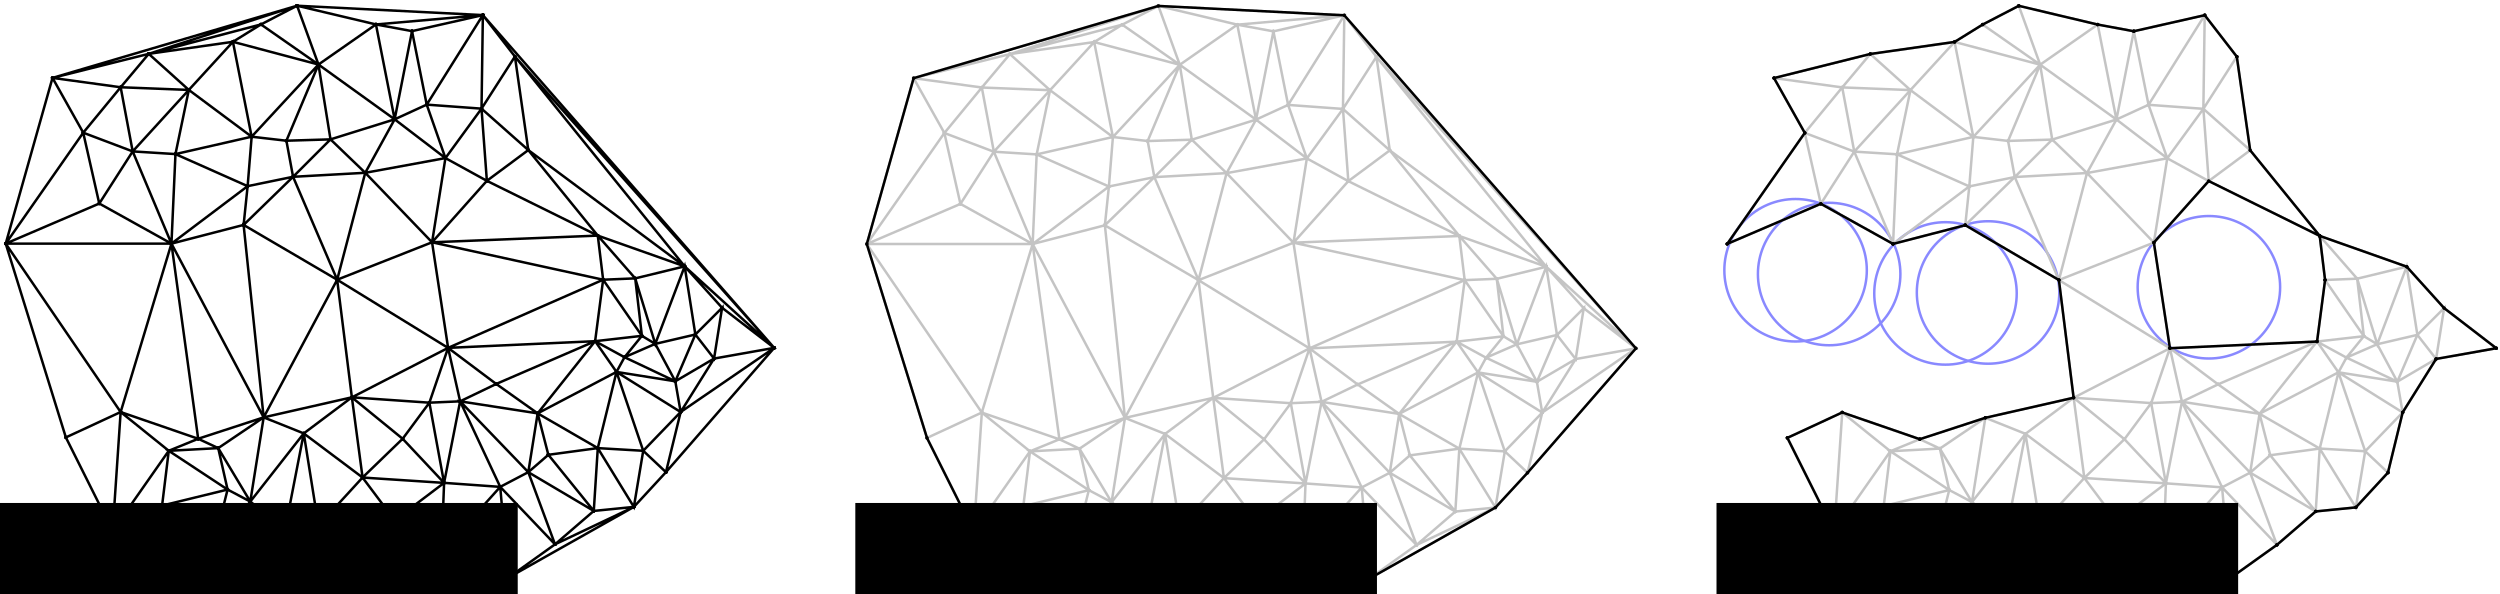 <?xml version="1.0" encoding="UTF-8" standalone="no"?>
<!-- Created with Inkscape (http://www.inkscape.org/) -->

<svg
   xmlns:dc="http://purl.org/dc/elements/1.1/"
   xmlns:cc="http://creativecommons.org/ns#"
   xmlns:rdf="http://www.w3.org/1999/02/22-rdf-syntax-ns#"
   xmlns:svg="http://www.w3.org/2000/svg"
   xmlns="http://www.w3.org/2000/svg"
   xmlns:sodipodi="http://sodipodi.sourceforge.net/DTD/sodipodi-0.dtd"
   xmlns:inkscape="http://www.inkscape.org/namespaces/inkscape"
   width="496.648"
   height="118.045"
   id="svg2"
   version="1.1"
   inkscape:version="0.48.4 r9939"
   sodipodi:docname="delaunay-alpha-c.svg">
  <sodipodi:namedview
     id="base"
     pagecolor="#ffffff"
     bordercolor="#666666"
     borderopacity="1.0"
     inkscape:pageopacity="0.0"
     inkscape:pageshadow="2"
     inkscape:zoom="1.979899"
     inkscape:cx="269.77642"
     inkscape:cy="29.981046"
     inkscape:document-units="px"
     inkscape:current-layer="layer1"
     showgrid="false"
     inkscape:window-width="1918"
     inkscape:window-height="1198"
     inkscape:window-x="1920"
     inkscape:window-y="0"
     inkscape:window-maximized="0"
     showguides="true"
     inkscape:guide-bbox="true"
     fit-margin-top="0"
     fit-margin-left="0"
     fit-margin-right="0"
     fit-margin-bottom="0"
     units="cm" />
  <defs
     id="defs4">
    <marker
       inkscape:stockid="DotM"
       orient="auto"
       refY="0"
       refX="0"
       id="DotM"
       style="overflow:visible">
      <path
         id="path3833"
         d="m -2.5,-1 c 0,2.76 -2.24,5 -5,5 -2.76,0 -5,-2.24 -5,-5 0,-2.76 2.24,-5 5,-5 2.76,0 5,2.24 5,5 z"
         style="fill-rule:evenodd;stroke:#000000;stroke-width:1pt"
         transform="matrix(0.4,0,0,0.4,2.96,0.4)"
         inkscape:connector-curvature="0" />
    </marker>
    <marker
       inkscape:stockid="DotM"
       orient="auto"
       refY="0"
       refX="0"
       id="DotM-2"
       style="overflow:visible">
      <path
         inkscape:connector-curvature="0"
         id="path3833-6"
         d="m -2.5,-1 c 0,2.76 -2.24,5 -5,5 -2.76,0 -5,-2.24 -5,-5 0,-2.76 2.24,-5 5,-5 2.76,0 5,2.24 5,5 z"
         style="fill-rule:evenodd;stroke:#000000;stroke-width:1pt"
         transform="matrix(0.4,0,0,0.4,2.96,0.4)" />
    </marker>
    <marker
       inkscape:stockid="DotM"
       orient="auto"
       refY="0"
       refX="0"
       id="marker5152"
       style="overflow:visible">
      <path
         inkscape:connector-curvature="0"
         id="path5154"
         d="m -2.5,-1 c 0,2.76 -2.24,5 -5,5 -2.76,0 -5,-2.24 -5,-5 0,-2.76 2.24,-5 5,-5 2.76,0 5,2.24 5,5 z"
         style="fill-rule:evenodd;stroke:#000000;stroke-width:1pt"
         transform="matrix(0.4,0,0,0.4,2.96,0.4)" />
    </marker>
    <marker
       inkscape:stockid="DotM"
       orient="auto"
       refY="0"
       refX="0"
       id="marker5156"
       style="overflow:visible">
      <path
         inkscape:connector-curvature="0"
         id="path5158"
         d="m -2.5,-1 c 0,2.76 -2.24,5 -5,5 -2.76,0 -5,-2.24 -5,-5 0,-2.76 2.24,-5 5,-5 2.76,0 5,2.24 5,5 z"
         style="fill-rule:evenodd;stroke:#000000;stroke-width:1pt"
         transform="matrix(0.4,0,0,0.4,2.96,0.4)" />
    </marker>
    <marker
       inkscape:stockid="DotMh"
       orient="auto"
       refY="0"
       refX="0"
       id="DotMh"
       style="overflow:visible">
      <path
         id="path5193"
         d="m -2.5,-1 c 0,2.76 -2.24,5 -5,5 -2.76,0 -5,-2.24 -5,-5 0,-2.76 2.24,-5 5,-5 2.76,0 5,2.24 5,5 z"
         style="fill:#808080;fill-rule:evenodd;stroke:#808080;stroke-width:1pt"
         transform="matrix(0.4,0,0,0.4,2.96,0.4)"
         inkscape:connector-curvature="0" />
    </marker>
    <marker
       inkscape:stockid="DotMz"
       orient="auto"
       refY="0"
       refX="0"
       id="DotMz"
       style="overflow:visible">
      <path
         id="path5196"
         d="m -2.5,-1 c 0,2.76 -2.24,5 -5,5 -2.76,0 -5,-2.24 -5,-5 0,-2.76 2.24,-5 5,-5 2.76,0 5,2.24 5,5 z"
         style="fill:#808080;fill-rule:evenodd;stroke:#808080;stroke-width:1pt"
         transform="matrix(0.4,0,0,0.4,2.96,0.4)"
         inkscape:connector-curvature="0" />
    </marker>
    <marker
       inkscape:stockid="DotMa"
       orient="auto"
       refY="0"
       refX="0"
       id="DotMa"
       style="overflow:visible">
      <path
         id="path5199"
         d="m -2.5,-1 c 0,2.76 -2.24,5 -5,5 -2.76,0 -5,-2.24 -5,-5 0,-2.76 2.24,-5 5,-5 2.76,0 5,2.24 5,5 z"
         style="fill:#808080;fill-rule:evenodd;stroke:#808080;stroke-width:1pt"
         transform="matrix(0.4,0,0,0.4,2.96,0.4)"
         inkscape:connector-curvature="0" />
    </marker>
    <marker
       inkscape:stockid="DotM"
       orient="auto"
       refY="0"
       refX="0"
       id="DotM-5"
       style="overflow:visible">
      <path
         id="path3833-4"
         d="m -2.5,-1 c 0,2.76 -2.24,5 -5,5 -2.76,0 -5,-2.24 -5,-5 0,-2.76 2.24,-5 5,-5 2.76,0 5,2.24 5,5 z"
         style="fill-rule:evenodd;stroke:#000000;stroke-width:1pt"
         transform="matrix(0.4,0,0,0.4,2.96,0.4)"
         inkscape:connector-curvature="0" />
    </marker>
    <marker
       inkscape:stockid="DotM"
       orient="auto"
       refY="0"
       refX="0"
       id="marker5243"
       style="overflow:visible">
      <path
         id="path5245"
         d="m -2.5,-1 c 0,2.76 -2.24,5 -5,5 -2.76,0 -5,-2.24 -5,-5 0,-2.76 2.24,-5 5,-5 2.76,0 5,2.24 5,5 z"
         style="fill-rule:evenodd;stroke:#000000;stroke-width:1pt"
         transform="matrix(0.4,0,0,0.4,2.96,0.4)"
         inkscape:connector-curvature="0" />
    </marker>
    <marker
       inkscape:stockid="DotM"
       orient="auto"
       refY="0"
       refX="0"
       id="marker5247"
       style="overflow:visible">
      <path
         id="path5249"
         d="m -2.5,-1 c 0,2.76 -2.24,5 -5,5 -2.76,0 -5,-2.24 -5,-5 0,-2.76 2.24,-5 5,-5 2.76,0 5,2.24 5,5 z"
         style="fill-rule:evenodd;stroke:#000000;stroke-width:1pt"
         transform="matrix(0.4,0,0,0.4,2.96,0.4)"
         inkscape:connector-curvature="0" />
    </marker>
    <marker
       inkscape:stockid="DotM"
       orient="auto"
       refY="0"
       refX="0"
       id="DotM-4"
       style="overflow:visible">
      <path
         id="path3833-8"
         d="m -2.5,-1 c 0,2.76 -2.24,5 -5,5 -2.76,0 -5,-2.24 -5,-5 0,-2.76 2.24,-5 5,-5 2.76,0 5,2.24 5,5 z"
         style="fill-rule:evenodd;stroke:#000000;stroke-width:1pt"
         transform="matrix(0.4,0,0,0.4,2.96,0.4)"
         inkscape:connector-curvature="0" />
    </marker>
    <marker
       inkscape:stockid="DotM"
       orient="auto"
       refY="0"
       refX="0"
       id="marker5582"
       style="overflow:visible">
      <path
         id="path5584"
         d="m -2.5,-1 c 0,2.76 -2.24,5 -5,5 -2.76,0 -5,-2.24 -5,-5 0,-2.76 2.24,-5 5,-5 2.76,0 5,2.24 5,5 z"
         style="fill-rule:evenodd;stroke:#000000;stroke-width:1pt"
         transform="matrix(0.4,0,0,0.4,2.96,0.4)"
         inkscape:connector-curvature="0" />
    </marker>
    <marker
       inkscape:stockid="DotM"
       orient="auto"
       refY="0"
       refX="0"
       id="marker5586"
       style="overflow:visible">
      <path
         id="path5588"
         d="m -2.5,-1 c 0,2.76 -2.24,5 -5,5 -2.76,0 -5,-2.24 -5,-5 0,-2.76 2.24,-5 5,-5 2.76,0 5,2.24 5,5 z"
         style="fill-rule:evenodd;stroke:#000000;stroke-width:1pt"
         transform="matrix(0.4,0,0,0.4,2.96,0.4)"
         inkscape:connector-curvature="0" />
    </marker>
    <marker
       inkscape:stockid="DotMh"
       orient="auto"
       refY="0"
       refX="0"
       id="DotMh-9"
       style="overflow:visible">
      <path
         id="path5193-1"
         d="m -2.5,-1 c 0,2.76 -2.24,5 -5,5 -2.76,0 -5,-2.24 -5,-5 0,-2.76 2.24,-5 5,-5 2.76,0 5,2.24 5,5 z"
         style="fill:#808080;fill-rule:evenodd;stroke:#808080;stroke-width:1pt"
         transform="matrix(0.4,0,0,0.4,2.96,0.4)"
         inkscape:connector-curvature="0" />
    </marker>
    <marker
       inkscape:stockid="DotMz"
       orient="auto"
       refY="0"
       refX="0"
       id="DotMz-6"
       style="overflow:visible">
      <path
         id="path5196-6"
         d="m -2.5,-1 c 0,2.76 -2.24,5 -5,5 -2.76,0 -5,-2.24 -5,-5 0,-2.76 2.24,-5 5,-5 2.76,0 5,2.24 5,5 z"
         style="fill:#808080;fill-rule:evenodd;stroke:#808080;stroke-width:1pt"
         transform="matrix(0.4,0,0,0.4,2.96,0.4)"
         inkscape:connector-curvature="0" />
    </marker>
    <marker
       inkscape:stockid="DotMa"
       orient="auto"
       refY="0"
       refX="0"
       id="DotMa-5"
       style="overflow:visible">
      <path
         id="path5199-3"
         d="m -2.5,-1 c 0,2.76 -2.24,5 -5,5 -2.76,0 -5,-2.24 -5,-5 0,-2.76 2.24,-5 5,-5 2.76,0 5,2.24 5,5 z"
         style="fill:#808080;fill-rule:evenodd;stroke:#808080;stroke-width:1pt"
         transform="matrix(0.4,0,0,0.4,2.96,0.4)"
         inkscape:connector-curvature="0" />
    </marker>
    <marker
       inkscape:stockid="DotM"
       orient="auto"
       refY="0"
       refX="0"
       id="DotM-28"
       style="overflow:visible">
      <path
         id="path3833-1"
         d="m -2.5,-1 c 0,2.76 -2.24,5 -5,5 -2.76,0 -5,-2.24 -5,-5 0,-2.76 2.24,-5 5,-5 2.76,0 5,2.24 5,5 z"
         style="fill-rule:evenodd;stroke:#000000;stroke-width:1pt"
         transform="matrix(0.4,0,0,0.4,2.96,0.4)"
         inkscape:connector-curvature="0" />
    </marker>
    <marker
       inkscape:stockid="DotM"
       orient="auto"
       refY="0"
       refX="0"
       id="marker5628"
       style="overflow:visible">
      <path
         id="path5630"
         d="m -2.5,-1 c 0,2.76 -2.24,5 -5,5 -2.76,0 -5,-2.24 -5,-5 0,-2.76 2.24,-5 5,-5 2.76,0 5,2.24 5,5 z"
         style="fill-rule:evenodd;stroke:#000000;stroke-width:1pt"
         transform="matrix(0.4,0,0,0.4,2.96,0.4)"
         inkscape:connector-curvature="0" />
    </marker>
    <marker
       inkscape:stockid="DotM"
       orient="auto"
       refY="0"
       refX="0"
       id="marker5632"
       style="overflow:visible">
      <path
         id="path5634"
         d="m -2.5,-1 c 0,2.76 -2.24,5 -5,5 -2.76,0 -5,-2.24 -5,-5 0,-2.76 2.24,-5 5,-5 2.76,0 5,2.24 5,5 z"
         style="fill-rule:evenodd;stroke:#000000;stroke-width:1pt"
         transform="matrix(0.4,0,0,0.4,2.96,0.4)"
         inkscape:connector-curvature="0" />
    </marker>
    <marker
       inkscape:stockid="DotMA"
       orient="auto"
       refY="0"
       refX="0"
       id="DotMA"
       style="overflow:visible">
      <path
         id="path5718"
         d="m -2.5,-1 c 0,2.76 -2.24,5 -5,5 -2.76,0 -5,-2.24 -5,-5 0,-2.76 2.24,-5 5,-5 2.76,0 5,2.24 5,5 z"
         style="fill:#c4c4c4;fill-rule:evenodd;stroke:#c4c4c4;stroke-width:1pt"
         transform="matrix(0.4,0,0,0.4,2.96,0.4)"
         inkscape:connector-curvature="0" />
    </marker>
    <marker
       inkscape:stockid="DotMW"
       orient="auto"
       refY="0"
       refX="0"
       id="DotMW"
       style="overflow:visible">
      <path
         id="path5721"
         d="m -2.5,-1 c 0,2.76 -2.24,5 -5,5 -2.76,0 -5,-2.24 -5,-5 0,-2.76 2.24,-5 5,-5 2.76,0 5,2.24 5,5 z"
         style="fill:#c4c4c4;fill-rule:evenodd;stroke:#c4c4c4;stroke-width:1pt"
         transform="matrix(0.4,0,0,0.4,2.96,0.4)"
         inkscape:connector-curvature="0" />
    </marker>
    <marker
       inkscape:stockid="DotMd"
       orient="auto"
       refY="0"
       refX="0"
       id="DotMd"
       style="overflow:visible">
      <path
         id="path5724"
         d="m -2.5,-1 c 0,2.76 -2.24,5 -5,5 -2.76,0 -5,-2.24 -5,-5 0,-2.76 2.24,-5 5,-5 2.76,0 5,2.24 5,5 z"
         style="fill:#c4c4c4;fill-rule:evenodd;stroke:#c4c4c4;stroke-width:1pt"
         transform="matrix(0.4,0,0,0.4,2.96,0.4)"
         inkscape:connector-curvature="0" />
    </marker>
    <marker
       inkscape:stockid="DotM3"
       orient="auto"
       refY="0"
       refX="0"
       id="DotM3"
       style="overflow:visible">
      <path
         id="path5843"
         d="m -2.5,-1 c 0,2.76 -2.24,5 -5,5 -2.76,0 -5,-2.24 -5,-5 0,-2.76 2.24,-5 5,-5 2.76,0 5,2.24 5,5 z"
         style="fill:#c4c4c4;fill-rule:evenodd;stroke:#c4c4c4;stroke-width:1pt"
         transform="matrix(0.4,0,0,0.4,2.96,0.4)"
         inkscape:connector-curvature="0" />
    </marker>
    <marker
       inkscape:stockid="DotMV"
       orient="auto"
       refY="0"
       refX="0"
       id="DotMV"
       style="overflow:visible">
      <path
         id="path5846"
         d="m -2.5,-1 c 0,2.76 -2.24,5 -5,5 -2.76,0 -5,-2.24 -5,-5 0,-2.76 2.24,-5 5,-5 2.76,0 5,2.24 5,5 z"
         style="fill:#c4c4c4;fill-rule:evenodd;stroke:#c4c4c4;stroke-width:1pt"
         transform="matrix(0.4,0,0,0.4,2.96,0.4)"
         inkscape:connector-curvature="0" />
    </marker>
    <marker
       inkscape:stockid="DotM8"
       orient="auto"
       refY="0"
       refX="0"
       id="DotM8"
       style="overflow:visible">
      <path
         id="path5849"
         d="m -2.5,-1 c 0,2.76 -2.24,5 -5,5 -2.76,0 -5,-2.24 -5,-5 0,-2.76 2.24,-5 5,-5 2.76,0 5,2.24 5,5 z"
         style="fill:#c4c4c4;fill-rule:evenodd;stroke:#c4c4c4;stroke-width:1pt"
         transform="matrix(0.4,0,0,0.4,2.96,0.4)"
         inkscape:connector-curvature="0" />
    </marker>
    <marker
       inkscape:stockid="DotM3z"
       orient="auto"
       refY="0"
       refX="0"
       id="DotM3z"
       style="overflow:visible">
      <path
         id="path5980"
         d="m -2.5,-1 c 0,2.76 -2.24,5 -5,5 -2.76,0 -5,-2.24 -5,-5 0,-2.76 2.24,-5 5,-5 2.76,0 5,2.24 5,5 z"
         style="fill:#808080;fill-rule:evenodd;stroke:#808080;stroke-width:1pt"
         transform="matrix(0.4,0,0,0.4,2.96,0.4)"
         inkscape:connector-curvature="0" />
    </marker>
    <marker
       inkscape:stockid="DotMV9"
       orient="auto"
       refY="0"
       refX="0"
       id="DotMV9"
       style="overflow:visible">
      <path
         id="path5983"
         d="m -2.5,-1 c 0,2.76 -2.24,5 -5,5 -2.76,0 -5,-2.24 -5,-5 0,-2.76 2.24,-5 5,-5 2.76,0 5,2.24 5,5 z"
         style="fill:#808080;fill-rule:evenodd;stroke:#808080;stroke-width:1pt"
         transform="matrix(0.4,0,0,0.4,2.96,0.4)"
         inkscape:connector-curvature="0" />
    </marker>
    <marker
       inkscape:stockid="DotM8D"
       orient="auto"
       refY="0"
       refX="0"
       id="DotM8D"
       style="overflow:visible">
      <path
         id="path5986"
         d="m -2.5,-1 c 0,2.76 -2.24,5 -5,5 -2.76,0 -5,-2.24 -5,-5 0,-2.76 2.24,-5 5,-5 2.76,0 5,2.24 5,5 z"
         style="fill:#808080;fill-rule:evenodd;stroke:#808080;stroke-width:1pt"
         transform="matrix(0.4,0,0,0.4,2.96,0.4)"
         inkscape:connector-curvature="0" />
    </marker>
    <marker
       inkscape:stockid="DotM3zK"
       orient="auto"
       refY="0"
       refX="0"
       id="DotM3zK"
       style="overflow:visible">
      <path
         id="path6129"
         d="m -2.5,-1 c 0,2.76 -2.24,5 -5,5 -2.76,0 -5,-2.24 -5,-5 0,-2.76 2.24,-5 5,-5 2.76,0 5,2.24 5,5 z"
         style="fill:#a9a9a9;fill-rule:evenodd;stroke:#a9a9a9;stroke-width:1pt"
         transform="matrix(0.4,0,0,0.4,2.96,0.4)"
         inkscape:connector-curvature="0" />
    </marker>
    <marker
       inkscape:stockid="DotMV9a"
       orient="auto"
       refY="0"
       refX="0"
       id="DotMV9a"
       style="overflow:visible">
      <path
         id="path6132"
         d="m -2.5,-1 c 0,2.76 -2.24,5 -5,5 -2.76,0 -5,-2.24 -5,-5 0,-2.76 2.24,-5 5,-5 2.76,0 5,2.24 5,5 z"
         style="fill:#a9a9a9;fill-rule:evenodd;stroke:#a9a9a9;stroke-width:1pt"
         transform="matrix(0.4,0,0,0.4,2.96,0.4)"
         inkscape:connector-curvature="0" />
    </marker>
    <marker
       inkscape:stockid="DotM8DC"
       orient="auto"
       refY="0"
       refX="0"
       id="DotM8DC"
       style="overflow:visible">
      <path
         id="path6135"
         d="m -2.5,-1 c 0,2.76 -2.24,5 -5,5 -2.76,0 -5,-2.24 -5,-5 0,-2.76 2.24,-5 5,-5 2.76,0 5,2.24 5,5 z"
         style="fill:#a9a9a9;fill-rule:evenodd;stroke:#a9a9a9;stroke-width:1pt"
         transform="matrix(0.4,0,0,0.4,2.96,0.4)"
         inkscape:connector-curvature="0" />
    </marker>
    <marker
       inkscape:stockid="DotM3zKi"
       orient="auto"
       refY="0"
       refX="0"
       id="DotM3zKi"
       style="overflow:visible">
      <path
         id="path6322"
         d="m -2.5,-1 c 0,2.76 -2.24,5 -5,5 -2.76,0 -5,-2.24 -5,-5 0,-2.76 2.24,-5 5,-5 2.76,0 5,2.24 5,5 z"
         style="fill:#c4c4c4;fill-rule:evenodd;stroke:#c4c4c4;stroke-width:1pt"
         transform="matrix(0.4,0,0,0.4,2.96,0.4)"
         inkscape:connector-curvature="0" />
    </marker>
    <marker
       inkscape:stockid="DotMV9aE"
       orient="auto"
       refY="0"
       refX="0"
       id="DotMV9aE"
       style="overflow:visible">
      <path
         id="path6325"
         d="m -2.5,-1 c 0,2.76 -2.24,5 -5,5 -2.76,0 -5,-2.24 -5,-5 0,-2.76 2.24,-5 5,-5 2.76,0 5,2.24 5,5 z"
         style="fill:#c4c4c4;fill-rule:evenodd;stroke:#c4c4c4;stroke-width:1pt"
         transform="matrix(0.4,0,0,0.4,2.96,0.4)"
         inkscape:connector-curvature="0" />
    </marker>
    <marker
       inkscape:stockid="DotM8DCP"
       orient="auto"
       refY="0"
       refX="0"
       id="DotM8DCP"
       style="overflow:visible">
      <path
         id="path6328"
         d="m -2.5,-1 c 0,2.76 -2.24,5 -5,5 -2.76,0 -5,-2.24 -5,-5 0,-2.76 2.24,-5 5,-5 2.76,0 5,2.24 5,5 z"
         style="fill:#c4c4c4;fill-rule:evenodd;stroke:#c4c4c4;stroke-width:1pt"
         transform="matrix(0.4,0,0,0.4,2.96,0.4)"
         inkscape:connector-curvature="0" />
    </marker>
  </defs>
  <g
     inkscape:label="Layer 1"
     inkscape:groupmode="layer"
     id="layer1"
     transform="translate(-590.496,-362.373)">
    <path
       style="fill:none;stroke:#000000;stroke-width:0.5;stroke-linecap:butt;stroke-linejoin:miter;stroke-miterlimit:4;stroke-opacity:0;stroke-dasharray:none;marker-start:url(#DotM);marker-mid:url(#DotM);marker-end:url(#DotM)"
       d="m 614.458,518.631 2.39,12.744 3.186,-19.382 5.31,19.913 11.417,-22.303 -8.762,9.558 12.479,9.293 9.027,-26.02 19.382,22.568 -12.744,3.983 -2.39,-14.868 11.417,-7.965 -22.834,0 5.045,23.099 39.03,-24.958 -0.266,18.586 -13.806,-15.399 2.921,14.603 20.179,9.027 -2.655,-18.586 -5.576,24.692 -8.231,-4.514 -2.655,16.727 -13.275,-13.806 -5.576,21.241 -8.762,-20.444 -9.027,1.859 -0.796,7.7 -14.338,3.717 -14.337,-7.965 -3.186,-14.072 -6.107,-10.886 -9.293,32.923 11.948,38.499 9.293,18.586 1.593,-23.63 9.558,7.7 -1.328,10.886 3.186,16.462 22.568,0 -12.744,-19.648 -2.921,11.682 -2.921,-21.772 3.983,1.859 6.372,10.62 2.655,-16.727 4.248,22.303 2.655,8.496 3.983,-9.293 -2.921,-18.32 9.293,24.692 2.39,-15.931 -2.124,-15.931 10.089,8.231 c 0,0 -1.859,13.275 -1.593,16.196 0.265,2.921 9.293,6.372 9.293,6.372 l 0.531,-13.806 -2.921,-15.931 6.107,-0.266 7.965,16.993 1.593,18.055 3.983,-20.975 -6.372,-17.524 25.489,-5.31 -15.134,19.382 1.328,17.789 -3.452,-26.02 11.151,19.382 0.797,-12.479 7.169,11.682 -3.452,-26.816 11.682,1.859 -6.372,13.806 4.514,4.248 2.921,-11.948 18.586,-12.744 -10.355,-7.965 -5.31,5.31 -7.965,1.859 11.682,2.921 -5.841,-18.32 -9.824,2.39 1.328,11.417 -9.293,1.062 1.593,-12.213 -30.799,13.541 29.737,-22.303 z"
       id="path4573"
       inkscape:connector-curvature="0" />
    <g
       id="g5227"
       transform="matrix(0.372,0,0,0.372,607.756,499.443)"
       style="stroke-width:1.345;stroke-miterlimit:4;stroke-dasharray:none">
      <path
         inkscape:connector-curvature="0"
         id="path4573-6"
         d="m 477.501,51.627 6.429,34.286 8.571,-52.143 14.286,53.571 30.714,-60 -23.571,25.714 33.571,25 24.286,-70 52.143,60.714 -34.286,10.714 -6.429,-40 30.714,-21.429 -61.429,0 13.571,62.143 105,-67.143 -0.714,50 -37.143,-41.429 7.857,39.286 54.286,24.286 -7.143,-50 -15,66.429 -22.143,-12.143 -7.143,45 -35.714,-37.143 -15,57.143 -23.571,-55 -24.286,5 -2.143,20.714 -38.571,10 -38.571,-21.429 -8.571,-37.857 -16.429,-29.286 -25,88.571 32.143,103.571 25,50 4.286,-63.571 25.714,20.714 -3.571,29.286 8.571,44.286 60.714,0 -34.286,-52.857 -7.857,31.429 -7.857,-58.571 10.714,5 17.143,28.571 7.143,-45 11.429,60 7.143,22.857 10.714,-25 -7.857,-49.286 25,66.429 6.429,-42.857 -5.714,-42.857 27.143,22.143 c 0,0 -5,35.714 -4.286,43.571 0.714,7.857 25,17.143 25,17.143 l 1.429,-37.143 -7.857,-42.857 16.429,-0.714 21.429,45.714 4.286,48.571 10.714,-56.429 -17.143,-47.143 68.571,-14.286 -40.714,52.143 3.571,47.857 -9.286,-70 30,52.143 2.143,-33.571 19.286,31.429 -9.286,-72.143 31.429,5 -17.143,37.143 12.143,11.429 7.857,-32.143 50,-34.286 -27.857,-21.429 -14.286,14.286 -21.429,5 31.429,7.857 -15.714,-49.286 -26.429,6.429 3.571,30.714 -25,2.857 4.286,-32.857 -82.857,36.429 80,-60 z"
         style="fill:none;stroke:#000000;stroke-width:1.345;stroke-linecap:butt;stroke-linejoin:miter;stroke-miterlimit:4;stroke-opacity:0;stroke-dasharray:none;marker-start:url(#DotMh);marker-mid:url(#DotMz);marker-end:url(#DotMa)" />
      <path
         sodipodi:nodetypes="ccccccccccccc"
         style="fill:none;stroke:#000000;stroke-width:1.345;stroke-linecap:butt;stroke-linejoin:miter;stroke-miterlimit:4;stroke-opacity:1;stroke-dasharray:none;marker-start:url(#DotM);marker-mid:url(#DotM);marker-end:url(#DotM)"
         d="M 671.072,13.055 571.787,8.055 441.072,46.627 l -25,88.571 32.143,103.571 25,50 35,30.714 60.714,0 115.714,-5.714 67.143,-37.857 17.143,-18.571 57.857,-66.429 z"
         id="path5180"
         inkscape:connector-curvature="0" />
    </g>
    <g
       id="g5132">
      <path
         inkscape:connector-curvature="0"
         id="path4573-1"
         d="m 744.3,431.482 -10.355,-7.965 -7.434,-8.231 m -3.717,40.888 -4.514,-4.248 m -18.851,0.797 -2.124,-8.231 15.665,-8.231 m -98.504,7.965 9.558,7.7 5.841,-2.39 m -3.983,29.737 22.568,0 m 67.97,-16.196 -24.958,14.072 -1.593,-18.055 m -20.975,6.638 9.293,6.372 11.682,-13.01 m -10.355,-27.613 -3.717,10.886 6.107,-0.266 m 28.409,-24.161 -30.799,13.541 m 64.784,0 -21.506,24.692 -6.372,6.903 m -27.347,-24.427 -7.169,3.452 m -59.209,20.71 3.186,16.462 m -34.251,-68.501 11.948,38.499 10.886,-5.045 m -10.886,5.045 9.293,18.586 m 1.593,-88.149 2.39,12.744 11.151,-12.213 -13.541,-0.531 -13.541,-1.859 -9.293,32.923 32.923,0 -10.089,33.454 m 5.576,-71.156 -19.117,4.779 m 37.968,29.206 -14.337,3.717 0.797,-17.789 m -0.797,17.789 14.337,-3.717 m -28.675,-4.248 6.638,-10.355 8.496,0.531 m 14.337,6.372 -0.797,7.7 m 24.161,-10.355 -5.576,21.241 m 5.576,-21.241 -14.337,0.797 -9.824,9.558 m 0.797,-7.7 -14.337,-6.372 2.655,-12.744 12.479,9.293 m -15.134,3.452 15.134,-3.452 m -12.479,-9.293 8.762,-9.558 3.717,18.851 6.903,0.797 m 1.328,7.169 8.762,20.444 m 21.506,-24.161 -2.655,16.727 m 67.97,20.975 -51.509,-57.881 -6.372,-8.231 m 36.375,90.804 2.921,-11.948 m -39.295,-78.856 57.881,66.112 m -17.789,-16.196 17.789,16.196 -11.948,2.124 m -3.717,-4.779 5.31,-5.31 -1.593,10.089 -3.717,-4.779 m -15.665,7.434 11.682,1.859 7.7,-4.514 -6.638,10.62 -1.062,-6.107 m -7.965,-20.444 -6.372,0.266 -1.062,-8.762 7.434,8.496 1.328,11.417 2.655,1.593 m -6.107,2.655 6.107,-2.655 3.983,7.434 m -6.638,-9.027 -3.452,4.248 m -51.509,-36.64 13.275,13.806 3.186,20.975 m -51.509,-51.243 -7.965,-7.169 m 29.471,-9.558 -7.169,3.717 m 0,0 -5.576,3.452 m 16.993,4.514 -11.417,-7.965 -22.303,5.841 16.727,-2.39 16.993,4.514 m 18.586,-6.638 2.921,14.603 m -21.506,-7.965 2.39,14.868 -8.762,0.266 1.328,7.169 m 16.462,-30.268 -11.417,7.965 -13.275,14.337 -0.797,9.824 m 29.206,-13.275 -12.744,3.983 m 30.268,-24.692 -14.072,3.186 -3.452,17.524 -5.841,10.62 -6.903,-6.638 -7.434,7.434 m -28.675,-24.427 -5.576,6.638 -7.434,9.027 -6.107,-10.886 48.588,-14.337 m -29.471,9.558 29.471,-9.558 m 15.665,3.717 -15.665,-3.717 4.248,11.682 m -6.372,15.134 6.372,-15.134 15.134,10.886 m -19.382,-22.568 36.906,1.859 m -14.072,3.186 -7.169,-1.328 m 21.241,-1.859 -0.266,18.586 m -10.886,-0.797 10.886,0.797 m -7.169,9.824 7.169,-9.824 m -17.258,2.124 6.372,-2.921 m 3.717,10.62 -3.717,-10.62 11.151,-17.789 -21.241,1.859 3.717,18.851 10.089,7.7 m 8.231,4.514 -8.231,-4.514 -15.931,2.921 m 23.099,-12.744 9.293,8.231 m -2.655,-18.586 -6.638,10.355 1.062,14.337 m 39.295,16.993 -9.824,2.39 3.983,13.01 5.841,-15.4 2.124,13.541 -7.965,1.859 m 5.841,-15.4 -31.065,-23.099 -8.231,6.107 m 22.037,10.886 -22.037,-10.886 -10.886,12.213 m 32.923,-1.328 -13.806,-16.993 -2.655,-18.586 33.72,41.685 m -16.196,2.655 -33.985,-7.434 32.923,-1.328 17.258,6.107 m -17.789,14.868 9.293,-1.062 -7.7,-11.151 -1.593,12.213 m -29.206,1.328 9.558,7.169 m -78.856,-35.844 14.337,7.965 m -32.923,0 15.4,-22.037 9.824,3.717 7.7,18.32 m 18.32,34.516 -13.01,4.248 -5.31,-38.764 m 29.206,56.022 -2.921,-18.32 9.558,-7.169 -17.524,3.983 -18.32,-34.516 15.134,-11.417 9.027,-1.859 m 1.062,78.591 3.983,-9.293 m -6.638,0.797 2.655,8.496 10.355,-2.921 m 0.266,-31.861 2.124,15.931 m -19.648,-11.948 7.965,3.186 11.682,8.762 m -14.072,22.037 1.328,-3.186 -16.993,-4.779 14.337,-3.717 6.638,-0.797 8.762,-9.558 m 16.196,1.062 -8.231,-8.762 -7.965,7.7 m -29.737,14.072 -6.903,7.965 -13.01,-11.417 9.824,-5.045 10.089,8.496 15.665,7.965 11.682,-6.107 m -11.682,6.107 43.012,-2.124 m -31.33,-3.983 31.33,3.983 m -31.33,-3.983 18.055,-1.062 13.275,5.045 9.293,-6.638 m 15.665,-7.434 -15.665,7.434 m 7.7,-6.638 0.797,-12.479 m -11.948,-6.903 -8.231,-5.841 19.648,-8.496 m -11.417,14.337 11.417,-14.337 4.248,6.107 m -15.665,8.231 11.948,6.903 3.717,-15.134 m -33.454,-4.779 29.206,-1.328 5.841,3.186 10.089,4.779 3.983,-9.293 m -50.447,43.278 0.531,-13.806 11.151,0.797 -7.965,-16.993 m 15.4,2.39 -15.4,-2.39 13.541,14.072 m 0,0 3.983,-3.452 m -9.558,6.372 10.886,11.417 -5.31,-14.337 1.859,-11.682 m 11.151,19.382 -9.027,-11.151 9.824,-1.328 m -0.797,12.479 7.965,-0.797 m -1.859,-29.737 -1.593,2.921 m 12.744,7.965 -7.434,7.7 -5.31,-15.665 12.744,7.965 m 18.586,-12.744 -18.586,12.744 m -7.434,7.7 -1.859,11.151 -7.169,-11.682 9.027,0.531 m -28.409,7.169 5.576,-2.921 13.01,7.7 -7.7,6.638 m -93.725,-81.777 3.186,14.072 -18.586,7.965 22.834,33.454 m 61.864,-33.72 -18.851,7.434 2.921,23.365 15.4,1.062 m -51.774,9.558 -11.151,15.931 1.593,-23.63 15.4,5.31 m 3.983,1.859 -3.983,-1.859 m 3.983,1.859 1.859,8.231 -2.921,11.682 m 7.434,-9.293 -7.434,9.293 m 10.089,-26.02 -9.027,6.107 m 6.372,10.62 10.62,-13.541 -3.717,19.117 -6.903,-5.576 -6.372,-10.62 -9.824,0.531 11.682,7.7 m 21.772,-41.685 -18.586,-10.886 3.983,38.233 m -7.169,14.337 4.514,2.39 m 0,0 2.655,-16.727 14.603,-27.347 22.037,13.541 -19.117,9.824 10.089,8.231 m 0,0 5.31,-7.169 2.921,15.931 -16.196,-1.062 6.372,8.496 -15.134,1.062 6.372,6.372 8.762,-7.434 9.824,-7.434 3.186,-16.196 m -2.39,-10.62 2.39,10.62 m -46.199,17.524 -13.01,3.186 1.328,-10.886"
         style="fill:none;stroke:#000000;stroke-width:0.5;stroke-linecap:butt;stroke-linejoin:miter;stroke-miterlimit:4;stroke-opacity:1;stroke-dasharray:none;marker-start:url(#DotM);marker-mid:url(#DotM);marker-end:url(#DotM)"
         sodipodi:nodetypes="cccccccccccccccccccccccccccccccccccccccccccccccccccccccccccccccccccccccccccccccccccccccccccccccccccccccccccccccccccccccccccccccccccccccccccccccccccccccccccccccccccccccccccccccccccccccccccccccccccccccccccccccccccccccccccccccccccccccccccccccccccccccccccccccccccccccccccccccccccccccccccccccccccccccccccccccccccccccccccccccccccccccccccccccccccccccccccccccccccccc" />
      <flowRoot
         transform="matrix(0.372,0,0,0.372,353.764,556.38)"
         style="font-size:43.044px;font-style:normal;font-weight:normal;line-height:125%;letter-spacing:-2.96px;word-spacing:0px;fill:#000000;fill-opacity:1;stroke:none;font-family:Sans"
         id="flowRoot16420"
         xml:space="preserve"><flowRegion
           id="flowRegion16422"><rect
             style="font-size:43.044px"
             y="-252.924"
             x="634.286"
             height="222.857"
             width="278.571"
             id="rect16424" /></flowRegion><flowPara
           id="flowPara16426">a)</flowPara></flowRoot>    </g>
    <g
       id="g5139">
      <g
         id="g6234"
         transform="matrix(0.372,0,0,0.372,415.394,310.527)"
         style="stroke-width:1.345;stroke-miterlimit:4;stroke-dasharray:none">
        <path
           sodipodi:nodetypes="cccccccccccccccccccccccccccccccccccccccccccccccccccccccccccccccccccccccccccccccccccccccccccccccccccccccccccccccccccccccccccccccccccccccccccccccccccccccccccccccccccccccccccccccccccccccccccccccccccccccccccccccccccccccccccccccccccccccccccccccccccccccccccccccccccccccccccccccccccccccccccccccccccccccccccccccccccccccccccccccccccccccccccccccccccccccccccccccccccccc"
           style="fill:none;stroke:#c4c4c4;stroke-width:1.345;stroke-linecap:butt;stroke-linejoin:miter;stroke-miterlimit:4;stroke-opacity:1;stroke-dasharray:none;marker-start:url(#DotMA);marker-mid:url(#DotMW);marker-end:url(#DotMd)"
           d="m 1344.314,325.399 -27.857,-21.429 -20,-22.143 m -10,110 -12.143,-11.429 m -50.714,2.143 -5.714,-22.143 42.143,-22.143 m -265,21.429 25.714,20.714 15.714,-6.429 m -10.714,80 60.714,0 m 182.857,-43.571 -67.143,37.857 -4.286,-48.571 m -56.429,17.857 25,17.143 31.429,-35 m -27.857,-74.286 -10,29.286 16.428,-0.714 m 76.429,-65 -82.857,36.429 m 174.286,0 -57.857,66.429 -17.143,18.571 m -73.571,-65.714 -19.286,9.286 m -159.286,55.714 8.572,44.286 m -92.143,-184.286 32.143,103.571 29.286,-13.571 m -29.286,13.571 25,50 m 4.286,-237.143 6.429,34.286 30,-32.857 -36.429,-1.429 -36.429,-5 -25,88.571 88.571,0 -27.143,90 m 15,-191.429 -51.429,12.857 m 102.143,78.571 -38.572,10 2.143,-47.857 m -2.143,47.857 38.572,-10 m -77.143,-11.429 17.857,-27.857 22.857,1.429 m 38.571,17.143 -2.143,20.714 m 65,-27.857 -15,57.143 m 15,-57.143 -38.572,2.143 -26.428,25.714 m 2.143,-20.714 -38.571,-17.143 7.143,-34.286 33.572,25 m -40.714,9.286 40.714,-9.286 m -33.572,-25 23.572,-25.714 10,50.714 18.571,2.143 m 3.571,19.286 23.572,55 m 57.857,-65 -7.143,45 m 182.857,56.429 -138.571,-155.714 -17.143,-22.143 m 97.857,244.286 7.857,-32.143 M 1188.6,147.541 1344.314,325.399 m -47.857,-43.571 47.857,43.571 -32.143,5.714 m -10,-12.857 14.286,-14.286 -4.286,27.143 -10,-12.857 m -42.143,20 31.428,5 20.714,-12.143 -17.857,28.571 -2.857,-16.429 m -21.428,-55 -17.143,0.714 -2.857,-23.571 20,22.857 3.571,30.714 7.143,4.286 m -16.429,7.143 16.429,-7.143 10.714,20 m -17.857,-24.286 -9.286,11.429 m -138.571,-98.571 35.714,37.143 8.572,56.429 m -138.571,-137.857 -21.428,-19.286 m 79.286,-25.714 -19.286,10 m 0,0 -15,9.286 m 45.714,12.143 -30.714,-21.429 -60,15.714 45,-6.429 45.714,12.143 m 50,-17.857 7.857,39.286 m -57.857,-21.429 6.428,40 -23.571,0.714 3.571,19.286 m 44.286,-81.429 -30.714,21.429 -35.714,38.571 -2.143,26.429 m 78.571,-35.714 -34.286,10.714 m 81.429,-66.429 -37.857,8.571 -9.286,47.143 -15.714,28.571 -18.572,-17.857 -20,20 m -77.143,-65.714 -15,17.857 -20,24.286 -16.429,-29.286 130.714,-38.571 m -79.286,25.714 79.286,-25.714 m 42.143,10 -42.143,-10 11.429,31.429 m -17.143,40.714 17.143,-40.714 40.714,29.286 m -52.143,-60.714 99.286,5 m -37.857,8.571 -19.286,-3.571 m 57.143,-5 -0.714,50 m -29.286,-2.143 29.286,2.143 m -19.286,26.429 19.286,-26.429 m -46.429,5.714 17.143,-7.857 m 10,28.571 -10,-28.571 30,-47.857 -57.143,5 10,50.714 27.143,20.714 m 22.143,12.143 -22.143,-12.143 -42.857,7.857 m 62.143,-34.286 25,22.143 m -7.143,-50 -17.857,27.857 2.857,38.571 m 105.714,45.714 -26.428,6.429 10.714,35 15.714,-41.429 5.714,36.429 -21.428,5 m 15.714,-41.429 -83.571,-62.143 -22.143,16.429 m 59.286,29.286 -59.286,-29.286 -29.286,32.857 m 88.572,-3.571 -37.143,-45.714 -7.143,-50 90.714,112.143 m -43.571,7.143 -91.429,-20 88.572,-3.571 46.428,16.429 m -47.857,40 25,-2.857 -20.714,-30 -4.286,32.857 m -78.571,3.571 25.714,19.286 m -212.143,-96.429 38.571,21.429 m -88.571,0 41.429,-59.286 26.429,10 20.714,49.286 m 49.286,92.857 -35,11.429 -14.286,-104.286 m 78.572,150.714 -7.857,-49.286 25.714,-19.286 -47.143,10.714 -49.286,-92.857 40.714,-30.714 24.286,-5 m 2.857,211.429 10.714,-25 m -17.857,2.143 7.143,22.857 27.857,-7.857 m 0.714,-85.714 5.714,42.857 m -52.857,-32.143 21.429,8.571 31.429,23.571 m -37.857,59.286 3.571,-8.571 -45.714,-12.857 38.571,-10 17.857,-2.143 23.571,-25.714 m 43.571,2.857 -22.143,-23.571 -21.429,20.714 m -80,37.857 -18.571,21.429 -35,-30.714 26.429,-13.571 27.143,22.857 42.143,21.429 31.429,-16.429 m -31.429,16.429 115.714,-5.714 m -84.286,-10.714 84.286,10.714 m -84.286,-10.714 48.571,-2.857 35.714,13.571 25,-17.857 m 42.143,-20 -42.143,20 m 20.714,-17.857 2.143,-33.571 m -32.143,-18.571 -22.143,-15.714 52.857,-22.857 m -30.714,38.571 30.714,-38.571 11.429,16.429 m -42.143,22.143 32.143,18.571 10,-40.714 m -90,-12.857 78.571,-3.571 15.714,8.571 27.143,12.857 10.714,-25 m -135.714,116.429 1.429,-37.143 30,2.143 -21.429,-45.714 m 41.429,6.429 -41.429,-6.429 36.429,37.857 m 0,0 10.714,-9.286 m -25.714,17.143 29.286,30.714 -14.286,-38.571 5,-31.429 m 30,52.143 -24.286,-30 26.429,-3.571 m -2.143,33.571 21.429,-2.143 m -5,-80 -4.286,7.857 m 34.286,21.429 -20,20.714 -14.286,-42.143 34.286,21.429 m 50,-34.286 -50,34.286 m -20,20.714 -5,30 -19.286,-31.429 24.286,1.429 m -76.429,19.286 15,-7.857 35,20.714 -20.714,17.857 m -252.143,-220 8.571,37.857 -50,21.429 61.429,90 m 166.429,-90.714 -50.714,20 7.857,62.857 41.429,2.857 m -139.286,25.714 -30,42.857 4.286,-63.571 41.429,14.286 m 10.714,5 -10.714,-5 m 10.714,5 5,22.143 -7.857,31.429 m 20,-25 -20,25 m 27.143,-70 -24.286,16.429 m 17.143,28.571 28.571,-36.429 -10,51.429 -18.571,-15 -17.143,-28.571 -26.428,1.429 31.428,20.714 m 58.572,-112.143 -50,-29.286 10.714,102.857 m -19.286,38.571 12.143,6.429 m 0,0 7.143,-45 39.286,-73.571 59.286,36.429 -51.429,26.429 27.143,22.143 m 0,0 14.286,-19.286 7.857,42.857 -43.571,-2.857 17.143,22.857 -40.714,2.857 17.143,17.143 23.571,-20 26.429,-20 8.571,-43.571 m -6.428,-28.571 6.428,28.571 m -124.286,47.143 -35,8.571 3.571,-29.286"
           id="path4573-1-9"
           inkscape:connector-curvature="0" />
        <path
           inkscape:connector-curvature="0"
           id="path5180-1"
           d="m 1188.604,147.547 -99.286,-5 -130.714,38.571 -25,88.571 32.143,103.571 25,50 35,30.714 60.714,0 115.714,-5.714 67.143,-37.857 17.143,-18.571 57.857,-66.429 z"
           style="fill:none;stroke:#000000;stroke-width:1.345;stroke-linecap:butt;stroke-linejoin:miter;stroke-miterlimit:4;stroke-opacity:1;stroke-dasharray:none;marker-start:url(#DotM);marker-mid:url(#DotM);marker-end:url(#DotM)"
           sodipodi:nodetypes="ccccccccccccc" />
      </g>
      <flowRoot
         transform="matrix(0.372,0,0,0.372,524.458,556.38)"
         style="font-size:43.044px;font-style:normal;font-weight:normal;line-height:125%;letter-spacing:-2.96px;word-spacing:0px;fill:#000000;fill-opacity:1;stroke:none;font-family:Sans"
         id="flowRoot16420-2"
         xml:space="preserve"><flowRegion
           id="flowRegion16422-5"><rect
             style="font-size:43.044px"
             y="-252.924"
             x="634.286"
             height="222.857"
             width="278.571"
             id="rect16424-3" /></flowRegion><flowPara
           id="flowPara16426-8">b)</flowPara></flowRoot>    </g>
    <g
       id="g5148">
      <g
         transform="matrix(0.372,0,0,0.372,561.06,338.267)"
         id="g6445"
         style="stroke-width:1.345;stroke-miterlimit:4;stroke-dasharray:none">
        <path
           transform="matrix(0.859,0,0,0.859,581.22,-317.511)"
           d="m 576.071,613.076 c 0,24.458 -19.827,44.286 -44.286,44.286 -24.458,0 -44.286,-19.827 -44.286,-44.286 0,-24.458 19.827,-44.286 44.286,-44.286 24.458,0 44.286,19.827 44.286,44.286 z"
           sodipodi:ry="44.285713"
           sodipodi:rx="44.285713"
           sodipodi:cy="613.07648"
           sodipodi:cx="531.78571"
           id="path5566"
           style="fill:none;stroke:#8989ff;stroke-width:1.566;stroke-linecap:round;stroke-linejoin:miter;stroke-miterlimit:4;stroke-opacity:1;stroke-dasharray:none;stroke-dashoffset:0"
           sodipodi:type="arc" />
        <path
           sodipodi:type="arc"
           style="fill:none;stroke:#8989ff;stroke-width:1.566;stroke-linecap:round;stroke-linejoin:miter;stroke-miterlimit:4;stroke-opacity:1;stroke-dasharray:none;stroke-dashoffset:0"
           id="path6242"
           sodipodi:cx="531.78571"
           sodipodi:cy="613.07648"
           sodipodi:rx="44.285713"
           sodipodi:ry="44.285713"
           d="m 576.071,613.076 c 0,24.458 -19.827,44.286 -44.286,44.286 -24.458,0 -44.286,-19.827 -44.286,-44.286 0,-24.458 19.827,-44.286 44.286,-44.286 24.458,0 44.286,19.827 44.286,44.286 z"
           transform="matrix(0.859,0,0,0.859,599.15,-315.491)" />
        <path
           transform="matrix(0.859,0,0,0.859,661.274,-305.137)"
           d="m 576.071,613.076 c 0,24.458 -19.827,44.286 -44.286,44.286 -24.458,0 -44.286,-19.827 -44.286,-44.286 0,-24.458 19.827,-44.286 44.286,-44.286 24.458,0 44.286,19.827 44.286,44.286 z"
           sodipodi:ry="44.285713"
           sodipodi:rx="44.285713"
           sodipodi:cy="613.07648"
           sodipodi:cx="531.78571"
           id="path6244"
           style="fill:none;stroke:#8989ff;stroke-width:1.566;stroke-linecap:round;stroke-linejoin:miter;stroke-miterlimit:4;stroke-opacity:1;stroke-dasharray:none;stroke-dashoffset:0"
           sodipodi:type="arc" />
        <path
           sodipodi:type="arc"
           style="fill:none;stroke:#8989ff;stroke-width:1.566;stroke-linecap:round;stroke-linejoin:miter;stroke-miterlimit:4;stroke-opacity:1;stroke-dasharray:none;stroke-dashoffset:0"
           id="path6246"
           sodipodi:cx="531.78571"
           sodipodi:cy="613.07648"
           sodipodi:rx="44.285713"
           sodipodi:ry="44.285713"
           d="m 576.071,613.076 c 0,24.458 -19.827,44.286 -44.286,44.286 -24.458,0 -44.286,-19.827 -44.286,-44.286 0,-24.458 19.827,-44.286 44.286,-44.286 24.458,0 44.286,19.827 44.286,44.286 z"
           transform="matrix(0.859,0,0,0.859,684.003,-305.642)" />
        <path
           transform="matrix(0.859,0,0,0.859,801.938,-308.42)"
           d="m 576.071,613.076 c 0,24.458 -19.827,44.286 -44.286,44.286 -24.458,0 -44.286,-19.827 -44.286,-44.286 0,-24.458 19.827,-44.286 44.286,-44.286 24.458,0 44.286,19.827 44.286,44.286 z"
           sodipodi:ry="44.285713"
           sodipodi:rx="44.285713"
           sodipodi:cy="613.07648"
           sodipodi:cx="531.78571"
           id="path6248"
           style="fill:none;stroke:#8989ff;stroke-width:1.566;stroke-linecap:round;stroke-linejoin:miter;stroke-miterlimit:4;stroke-opacity:1;stroke-dasharray:none;stroke-dashoffset:0"
           sodipodi:type="arc" />
        <g
           id="g6435"
           style="stroke-width:1.345;stroke-miterlimit:4;stroke-dasharray:none">
          <path
             sodipodi:nodetypes="cccccccccccccccccccccccccccccccccccccccccccccccccccccccccccccccccccccccccccccccccccccccccccccccccccccccccccccccccccccccccccccccccccccccccccccccccccccccccccccccccccccccccccccccccccccccccccccccccccccccccccccccccccccccccccccccccccccccccccccccccccccccccccccccccccccccccccccccccccccccccccccccccccccccccccccccccccccccccccccccccccccc"
             style="fill:none;stroke:#c4c4c4;stroke-width:1.345;stroke-linecap:butt;stroke-linejoin:miter;stroke-miterlimit:4;stroke-opacity:1;stroke-dasharray:none;marker-start:url(#DotM3zKi);marker-mid:url(#DotMV9aE);marker-end:url(#DotM8DCP)"
             d="m 1412.217,250.771 -27.857,-21.429 -20,-22.143 m -10,110 -12.143,-11.429 m -50.714,2.143 -5.714,-22.143 42.143,-22.143 m -265,21.429 25.714,20.714 15.714,-6.429 m -10.714,80 60.714,0 m 115.714,-5.714 -4.286,-48.571 m -56.428,17.857 25,17.143 31.428,-35 m -27.857,-74.286 -10,29.286 16.429,-0.714 m 110,37.857 -17.143,18.571 m -73.571,-65.714 -19.286,9.286 m -159.286,55.714 8.572,44.286 m -60,-80.714 29.286,-13.571 m -29.286,13.571 25,50 m 4.286,-237.143 6.429,34.286 30,-32.857 -36.429,-1.429 -36.429,-5 m 51.429,-12.857 -51.429,12.857 m 102.143,78.571 -38.572,10 2.143,-47.857 m -2.143,47.857 38.572,-10 m -77.143,-11.429 17.857,-27.857 22.857,1.429 m 38.571,17.143 -2.143,20.714 m 65,-27.857 -15,57.143 m 15,-57.143 -38.572,2.143 -26.428,25.714 m 2.143,-20.714 -38.571,-17.143 7.143,-34.286 33.571,25 m -40.714,9.286 40.714,-9.286 m -33.571,-25 23.571,-25.714 10,50.714 18.571,2.143 m 3.571,19.286 23.572,55 m 57.857,-65 -7.143,45 m 44.286,-99.286 -17.143,-22.143 m 97.857,244.286 7.857,-32.143 m 50,-34.286 -32.143,5.714 m -10,-12.857 14.286,-14.286 -4.286,27.143 -10,-12.857 m -42.143,20 31.429,5 20.714,-12.143 -17.857,28.571 -2.857,-16.429 m -21.429,-55 -17.143,0.714 -2.857,-23.571 20,22.857 3.571,30.714 7.143,4.286 m -16.429,7.143 16.429,-7.143 10.714,20 m -17.857,-24.286 -9.286,11.429 m -138.571,-98.571 35.714,37.143 8.571,56.429 M 1099.36,112.914 1077.931,93.628 m 79.286,-25.714 -19.286,10 m 0,0 -15,9.286 m 45.714,12.143 -30.714,-21.429 m -60,15.714 45,-6.429 45.714,12.143 m 50,-17.857 7.857,39.286 m -57.857,-21.429 6.428,40 -23.571,0.714 3.571,19.286 m 44.286,-81.429 -30.714,21.429 -35.714,38.571 -2.143,26.429 m 78.572,-35.714 -34.286,10.714 m 81.429,-66.429 -37.857,8.571 -9.286,47.143 -15.714,28.571 -18.572,-17.857 -20,20 m -77.143,-65.714 -15,17.857 -20,24.286 -16.429,-29.286 m 172.857,-28.571 -42.143,-10 11.429,31.429 m -17.143,40.714 17.143,-40.714 40.714,29.286 m 9.286,-47.143 -19.286,-3.571 m 57.143,-5 -0.714,50 m -29.286,-2.143 29.286,2.143 m -19.286,26.429 19.286,-26.429 m -46.428,5.714 17.143,-7.857 m 10,28.571 -10,-28.571 30,-47.857 m -57.143,5 10,50.714 27.143,20.714 m 22.143,12.143 -22.143,-12.143 -42.857,7.857 m 62.143,-34.286 25,22.143 m -7.143,-50 -17.857,27.857 2.857,38.571 m 105.714,45.714 -26.429,6.429 10.714,35 15.714,-41.429 5.714,36.429 -21.428,5 m -67.857,-103.571 -22.143,16.429 m 59.286,29.286 -59.286,-29.286 -29.286,32.857 m 88.571,-3.571 -37.143,-45.714 -7.143,-50 m 44.286,95.714 46.428,16.429 m -47.857,40 25,-2.857 -20.714,-30 -4.286,32.857 m -78.571,3.571 25.714,19.286 m -212.143,-96.429 38.571,21.429 m -88.571,0 41.429,-59.286 26.428,10 20.714,49.286 m 49.286,92.857 -35,11.429 m 64.286,46.429 -7.857,-49.286 25.714,-19.286 -47.143,10.714 m -49.286,-92.857 40.714,-30.714 24.286,-5 m 2.857,211.429 10.714,-25 m -17.857,2.143 7.143,22.857 27.857,-7.857 m 0.714,-85.714 5.714,42.857 M 1139.36,287.914 l 21.428,8.571 31.429,23.571 m -37.857,59.286 3.571,-8.571 -45.714,-12.857 38.571,-10 17.857,-2.143 23.571,-25.714 m 43.571,2.857 -22.143,-23.571 -21.429,20.714 m -80,37.857 -18.571,21.429 -35,-30.714 26.428,-13.571 27.143,22.857 42.143,21.429 31.428,-16.429 m 0,0 48.572,-2.857 35.714,13.571 25,-17.857 m 20.714,-17.857 2.143,-33.571 m -32.143,-18.571 -22.143,-15.714 52.857,-22.857 m -30.714,38.571 30.714,-38.571 11.429,16.429 m -42.143,22.143 32.143,18.571 10,-40.714 m -90,-12.857 78.571,-3.571 15.714,8.571 27.143,12.857 10.714,-25 m -135.714,116.429 1.429,-37.143 30,2.143 -21.428,-45.714 m 41.428,6.429 -41.428,-6.429 36.428,37.857 m 0,0 10.714,-9.286 m -25.714,17.143 29.286,30.714 -14.286,-38.571 5,-31.429 m 30,52.143 -24.286,-30 26.429,-3.571 m -2.143,33.571 21.429,-2.143 m -5,-80 -4.286,7.857 m 34.286,21.429 -20,20.714 -14.286,-42.143 34.286,21.429 m -20,20.714 -5,30 -19.286,-31.429 24.286,1.429 m -76.429,19.286 15,-7.857 35,20.714 -20.714,17.857 m -252.143,-220 8.571,37.857 -50,21.429 m 227.857,-0.714 -50.714,20 7.857,62.857 41.429,2.857 m -139.286,25.714 -30,42.857 4.286,-63.571 41.429,14.286 m 10.714,5 -10.714,-5 m 10.714,5 5,22.143 -7.857,31.429 m 20,-25 -20,25 m 27.143,-70 -24.286,16.429 m 17.143,28.571 28.571,-36.429 -10,51.429 -18.571,-15 -17.143,-28.571 -26.428,1.429 31.428,20.714 m 58.572,-112.143 -50,-29.286 m -8.572,141.429 12.143,6.429 m 0,0 7.143,-45 m 39.286,-73.571 59.286,36.429 -51.429,26.429 27.143,22.143 m 0,0 14.286,-19.286 7.857,42.857 -43.571,-2.857 17.143,22.857 -40.714,2.857 17.143,17.143 23.572,-20 26.428,-20 8.572,-43.571 m -6.429,-28.571 6.429,28.571 m -124.286,47.143 -35,8.571 3.571,-29.286"
             id="path5564"
             inkscape:connector-curvature="0" />
          <path
             inkscape:connector-curvature="0"
             id="path5568"
             d="m 1412.217,250.771 -27.857,-21.429 -20,-22.143 m -270.714,172.143 60.714,0 m 200,-62.143 -17.143,18.571 m -303.571,-37.143 29.286,-13.571 m -29.286,13.571 25,50 m 19.286,-255 -51.429,12.857 m 102.143,78.571 -38.572,10 m 0,0 38.572,-10 m 145,-90 -17.143,-22.143 m 97.857,244.286 7.857,-32.143 m 50,-34.286 -32.143,5.714 m 0,0 -17.857,28.571 m -41.429,-70.714 -2.857,-23.571 m -88.571,3.571 8.571,56.429 m -80.714,-182.857 -19.286,10 m 0,0 -15,9.286 m -45,6.429 45,-6.429 m 133.571,-14.286 -37.857,8.571 m -175.714,54.286 -16.429,-29.286 M 1199.36,77.914 l -42.143,-10 m 61.429,13.571 -19.286,-3.571 m 118.571,112.857 -59.286,-29.286 -29.286,32.857 m 88.571,-3.571 -37.143,-45.714 -7.143,-50 m 44.286,95.714 46.429,16.429 m -43.572,7.143 -4.286,32.857 m -265,-73.571 38.571,21.429 m -88.571,0 41.429,-59.286 m 96.429,152.143 -35,11.428 m 82.143,-22.143 -47.143,10.714 m -45.714,91.428 -35,-30.714 m 95.714,30.714 31.428,-16.428 m 0,0 48.572,-2.857 35.714,13.571 25,-17.857 m -57.143,-105 78.571,-3.571 m -0.714,90.714 21.429,-2.143 m -21.429,2.143 -20.714,17.857 m -243.571,-182.143 -50,21.429 m 177.143,19.286 7.857,62.857 m -123.571,7.857 41.429,14.286 m 74.286,-85 -50,-29.286"
             style="fill:none;stroke:#000000;stroke-width:1.345;stroke-linecap:butt;stroke-linejoin:miter;stroke-miterlimit:4;stroke-opacity:1;stroke-dasharray:none;marker-start:url(#DotM);marker-mid:url(#DotM);marker-end:url(#DotM)"
             sodipodi:nodetypes="ccccccccccccccccccccccccccccccccccccccccccccccccccccccccccccccccccccccccccccccccccc" />
        </g>
      </g>
      <flowRoot
         transform="matrix(0.372,0,0,0.372,695.542,556.38)"
         style="font-size:43.044px;font-style:normal;font-weight:normal;line-height:125%;letter-spacing:-2.96px;word-spacing:0px;fill:#000000;fill-opacity:1;stroke:none;font-family:Sans"
         id="flowRoot16420-3"
         xml:space="preserve"><flowRegion
           id="flowRegion16422-9"><rect
             style="font-size:43.044px"
             y="-252.924"
             x="634.286"
             height="222.857"
             width="278.571"
             id="rect16424-0" /></flowRegion><flowPara
           id="flowPara16426-2">c)</flowPara></flowRoot>    </g>
    <g
       id="g6439"
       transform="matrix(0.372,0,0,0.372,560.945,477.197)"
       style="stroke-width:1.345;stroke-miterlimit:4;stroke-dasharray:none">
      <path
         inkscape:connector-curvature="0"
         id="path6441"
         d="m 1412.217,250.771 -27.857,-21.429 -20,-22.143 m -10,110 -12.143,-11.429 m -50.714,2.143 -5.714,-22.143 42.143,-22.143 m -265,21.429 25.714,20.714 15.714,-6.429 m -10.714,80 60.714,0 m 115.714,-5.714 -4.286,-48.571 m -56.428,17.857 25,17.143 31.428,-35 m -27.857,-74.286 -10,29.286 16.429,-0.714 m 110,37.857 -17.143,18.571 m -73.571,-65.714 -19.286,9.286 m -159.286,55.714 8.572,44.286 m -60,-80.714 29.286,-13.571 m -29.286,13.571 25,50 m 4.286,-237.143 6.429,34.286 30,-32.857 -36.429,-1.429 -36.429,-5 m 51.429,-12.857 -51.429,12.857 m 102.143,78.571 -38.572,10 2.143,-47.857 m -2.143,47.857 38.572,-10 m -77.143,-11.429 17.857,-27.857 22.857,1.429 m 38.571,17.143 -2.143,20.714 m 65,-27.857 -15,57.143 m 15,-57.143 -38.572,2.143 -26.428,25.714 m 2.143,-20.714 -38.571,-17.143 7.143,-34.286 33.571,25 m -40.714,9.286 40.714,-9.286 m -33.571,-25 23.571,-25.714 10,50.714 18.571,2.143 m 3.571,19.286 23.572,55 m 57.857,-65 -7.143,45 m 44.286,-99.286 -17.143,-22.143 m 97.857,244.286 7.857,-32.143 m 50,-34.286 -32.143,5.714 m -10,-12.857 14.286,-14.286 -4.286,27.143 -10,-12.857 m -42.143,20 31.429,5 20.714,-12.143 -17.857,28.571 -2.857,-16.429 m -21.429,-55 -17.143,0.714 -2.857,-23.571 20,22.857 3.571,30.714 7.143,4.286 m -16.429,7.143 16.429,-7.143 10.714,20 m -17.857,-24.286 -9.286,11.429 m -138.571,-98.571 35.714,37.143 8.571,56.429 M 1099.36,112.914 1077.931,93.628 m 79.286,-25.714 -19.286,10 m 0,0 -15,9.286 m 45.714,12.143 -30.714,-21.429 m -60,15.714 45,-6.429 45.714,12.143 m 50,-17.857 7.857,39.286 m -57.857,-21.429 6.428,40 -23.571,0.714 3.571,19.286 m 44.286,-81.429 -30.714,21.429 -35.714,38.571 -2.143,26.429 m 78.572,-35.714 -34.286,10.714 m 81.429,-66.429 -37.857,8.571 -9.286,47.143 -15.714,28.571 -18.572,-17.857 -20,20 m -77.143,-65.714 -15,17.857 -20,24.286 -16.429,-29.286 m 172.857,-28.571 -42.143,-10 11.429,31.429 m -17.143,40.714 17.143,-40.714 40.714,29.286 m 9.286,-47.143 -19.286,-3.571 m 57.143,-5 -0.714,50 m -29.286,-2.143 29.286,2.143 m -19.286,26.429 19.286,-26.429 m -46.428,5.714 17.143,-7.857 m 10,28.571 -10,-28.571 30,-47.857 m -57.143,5 10,50.714 27.143,20.714 m 22.143,12.143 -22.143,-12.143 -42.857,7.857 m 62.143,-34.286 25,22.143 m -7.143,-50 -17.857,27.857 2.857,38.571 m 105.714,45.714 -26.429,6.429 10.714,35 15.714,-41.429 5.714,36.429 -21.428,5 m -67.857,-103.571 -22.143,16.429 m 59.286,29.286 -59.286,-29.286 -29.286,32.857 m 88.571,-3.571 -37.143,-45.714 -7.143,-50 m 44.286,95.714 46.428,16.429 m -47.857,40 25,-2.857 -20.714,-30 -4.286,32.857 m -78.571,3.571 25.714,19.286 m -212.143,-96.429 38.571,21.429 m -88.571,0 41.429,-59.286 26.428,10 20.714,49.286 m 49.286,92.857 -35,11.429 m 64.286,46.429 -7.857,-49.286 25.714,-19.286 -47.143,10.714 m -49.286,-92.857 40.714,-30.714 24.286,-5 m 2.857,211.429 10.714,-25 m -17.857,2.143 7.143,22.857 27.857,-7.857 m 0.714,-85.714 5.714,42.857 M 1139.36,287.914 l 21.428,8.571 31.429,23.571 m -37.857,59.286 3.571,-8.571 -45.714,-12.857 38.571,-10 17.857,-2.143 23.571,-25.714 m 43.571,2.857 -22.143,-23.571 -21.429,20.714 m -80,37.857 -18.571,21.429 -35,-30.714 26.428,-13.571 27.143,22.857 42.143,21.429 31.428,-16.429 m 0,0 48.572,-2.857 35.714,13.571 25,-17.857 m 20.714,-17.857 2.143,-33.571 m -32.143,-18.571 -22.143,-15.714 52.857,-22.857 m -30.714,38.571 30.714,-38.571 11.429,16.429 m -42.143,22.143 32.143,18.571 10,-40.714 m -90,-12.857 78.571,-3.571 15.714,8.571 27.143,12.857 10.714,-25 m -135.714,116.429 1.429,-37.143 30,2.143 -21.428,-45.714 m 41.428,6.429 -41.428,-6.429 36.428,37.857 m 0,0 10.714,-9.286 m -25.714,17.143 29.286,30.714 -14.286,-38.571 5,-31.429 m 30,52.143 -24.286,-30 26.429,-3.571 m -2.143,33.571 21.429,-2.143 m -5,-80 -4.286,7.857 m 34.286,21.429 -20,20.714 -14.286,-42.143 34.286,21.429 m -20,20.714 -5,30 -19.286,-31.429 24.286,1.429 m -76.429,19.286 15,-7.857 35,20.714 -20.714,17.857 m -252.143,-220 8.571,37.857 -50,21.429 m 227.857,-0.714 -50.714,20 7.857,62.857 41.429,2.857 m -139.286,25.714 -30,42.857 4.286,-63.571 41.429,14.286 m 10.714,5 -10.714,-5 m 10.714,5 5,22.143 -7.857,31.429 m 20,-25 -20,25 m 27.143,-70 -24.286,16.429 m 17.143,28.571 28.571,-36.429 -10,51.429 -18.571,-15 -17.143,-28.571 -26.428,1.429 31.428,20.714 m 58.572,-112.143 -50,-29.286 m -8.572,141.429 12.143,6.429 m 0,0 7.143,-45 m 39.286,-73.571 59.286,36.429 -51.429,26.429 27.143,22.143 m 0,0 14.286,-19.286 7.857,42.857 -43.571,-2.857 17.143,22.857 -40.714,2.857 17.143,17.143 23.572,-20 26.428,-20 8.572,-43.571 m -6.429,-28.571 6.429,28.571 m -124.286,47.143 -35,8.571 3.571,-29.286"
         style="fill:none;stroke:#c4c4c4;stroke-width:1.345;stroke-linecap:butt;stroke-linejoin:miter;stroke-miterlimit:4;stroke-opacity:1;stroke-dasharray:none;marker-start:url(#DotM3zKi);marker-mid:url(#DotMV9aE);marker-end:url(#DotM8DCP)"
         sodipodi:nodetypes="cccccccccccccccccccccccccccccccccccccccccccccccccccccccccccccccccccccccccccccccccccccccccccccccccccccccccccccccccccccccccccccccccccccccccccccccccccccccccccccccccccccccccccccccccccccccccccccccccccccccccccccccccccccccccccccccccccccccccccccccccccccccccccccccccccccccccccccccccccccccccccccccccccccccccccccccccccccccccccccccccccccc" />
      <path
         sodipodi:nodetypes="ccccccccccccccccccccccccccccccccccccccccccccccccccccccccccccccccccccccccccccccccccc"
         style="fill:none;stroke:#000000;stroke-width:1.345;stroke-linecap:butt;stroke-linejoin:miter;stroke-miterlimit:4;stroke-opacity:1;stroke-dasharray:none;marker-start:url(#DotM);marker-mid:url(#DotM);marker-end:url(#DotM)"
         d="m 1412.217,250.771 -27.857,-21.429 -20,-22.143 m -270.714,172.143 60.714,0 m 200,-62.143 -17.143,18.571 m -303.571,-37.143 29.286,-13.571 m -29.286,13.571 25,50 m 19.286,-255 -51.429,12.857 m 102.143,78.571 -38.572,10 m 0,0 38.572,-10 m 145,-90 -17.143,-22.143 m 97.857,244.286 7.857,-32.143 m 50,-34.286 -32.143,5.714 m 0,0 -17.857,28.571 m -41.429,-70.714 -2.857,-23.571 m -88.571,3.571 8.571,56.429 m -80.714,-182.857 -19.286,10 m 0,0 -15,9.286 m -45,6.429 45,-6.429 m 133.571,-14.286 -37.857,8.571 m -175.714,54.286 -16.429,-29.286 M 1199.36,77.914 l -42.143,-10 m 61.429,13.571 -19.286,-3.571 m 118.571,112.857 -59.286,-29.286 -29.286,32.857 m 88.571,-3.571 -37.143,-45.714 -7.143,-50 m 44.286,95.714 46.429,16.429 m -43.572,7.143 -4.286,32.857 m -265,-73.571 38.571,21.429 m -88.571,0 41.429,-59.286 m 96.429,152.143 -35,11.428 m 82.143,-22.143 -47.143,10.714 m -45.714,91.428 -35,-30.714 m 95.714,30.714 31.428,-16.428 m 0,0 48.572,-2.857 35.714,13.571 25,-17.857 m -57.143,-105 78.571,-3.571 m -0.714,90.714 21.429,-2.143 m -21.429,2.143 -20.714,17.857 m -243.571,-182.143 -50,21.429 m 177.143,19.286 7.857,62.857 m -123.571,7.857 41.429,14.286 m 74.286,-85 -50,-29.286"
         id="path6443"
         inkscape:connector-curvature="0" />
    </g>
  </g>
</svg>
